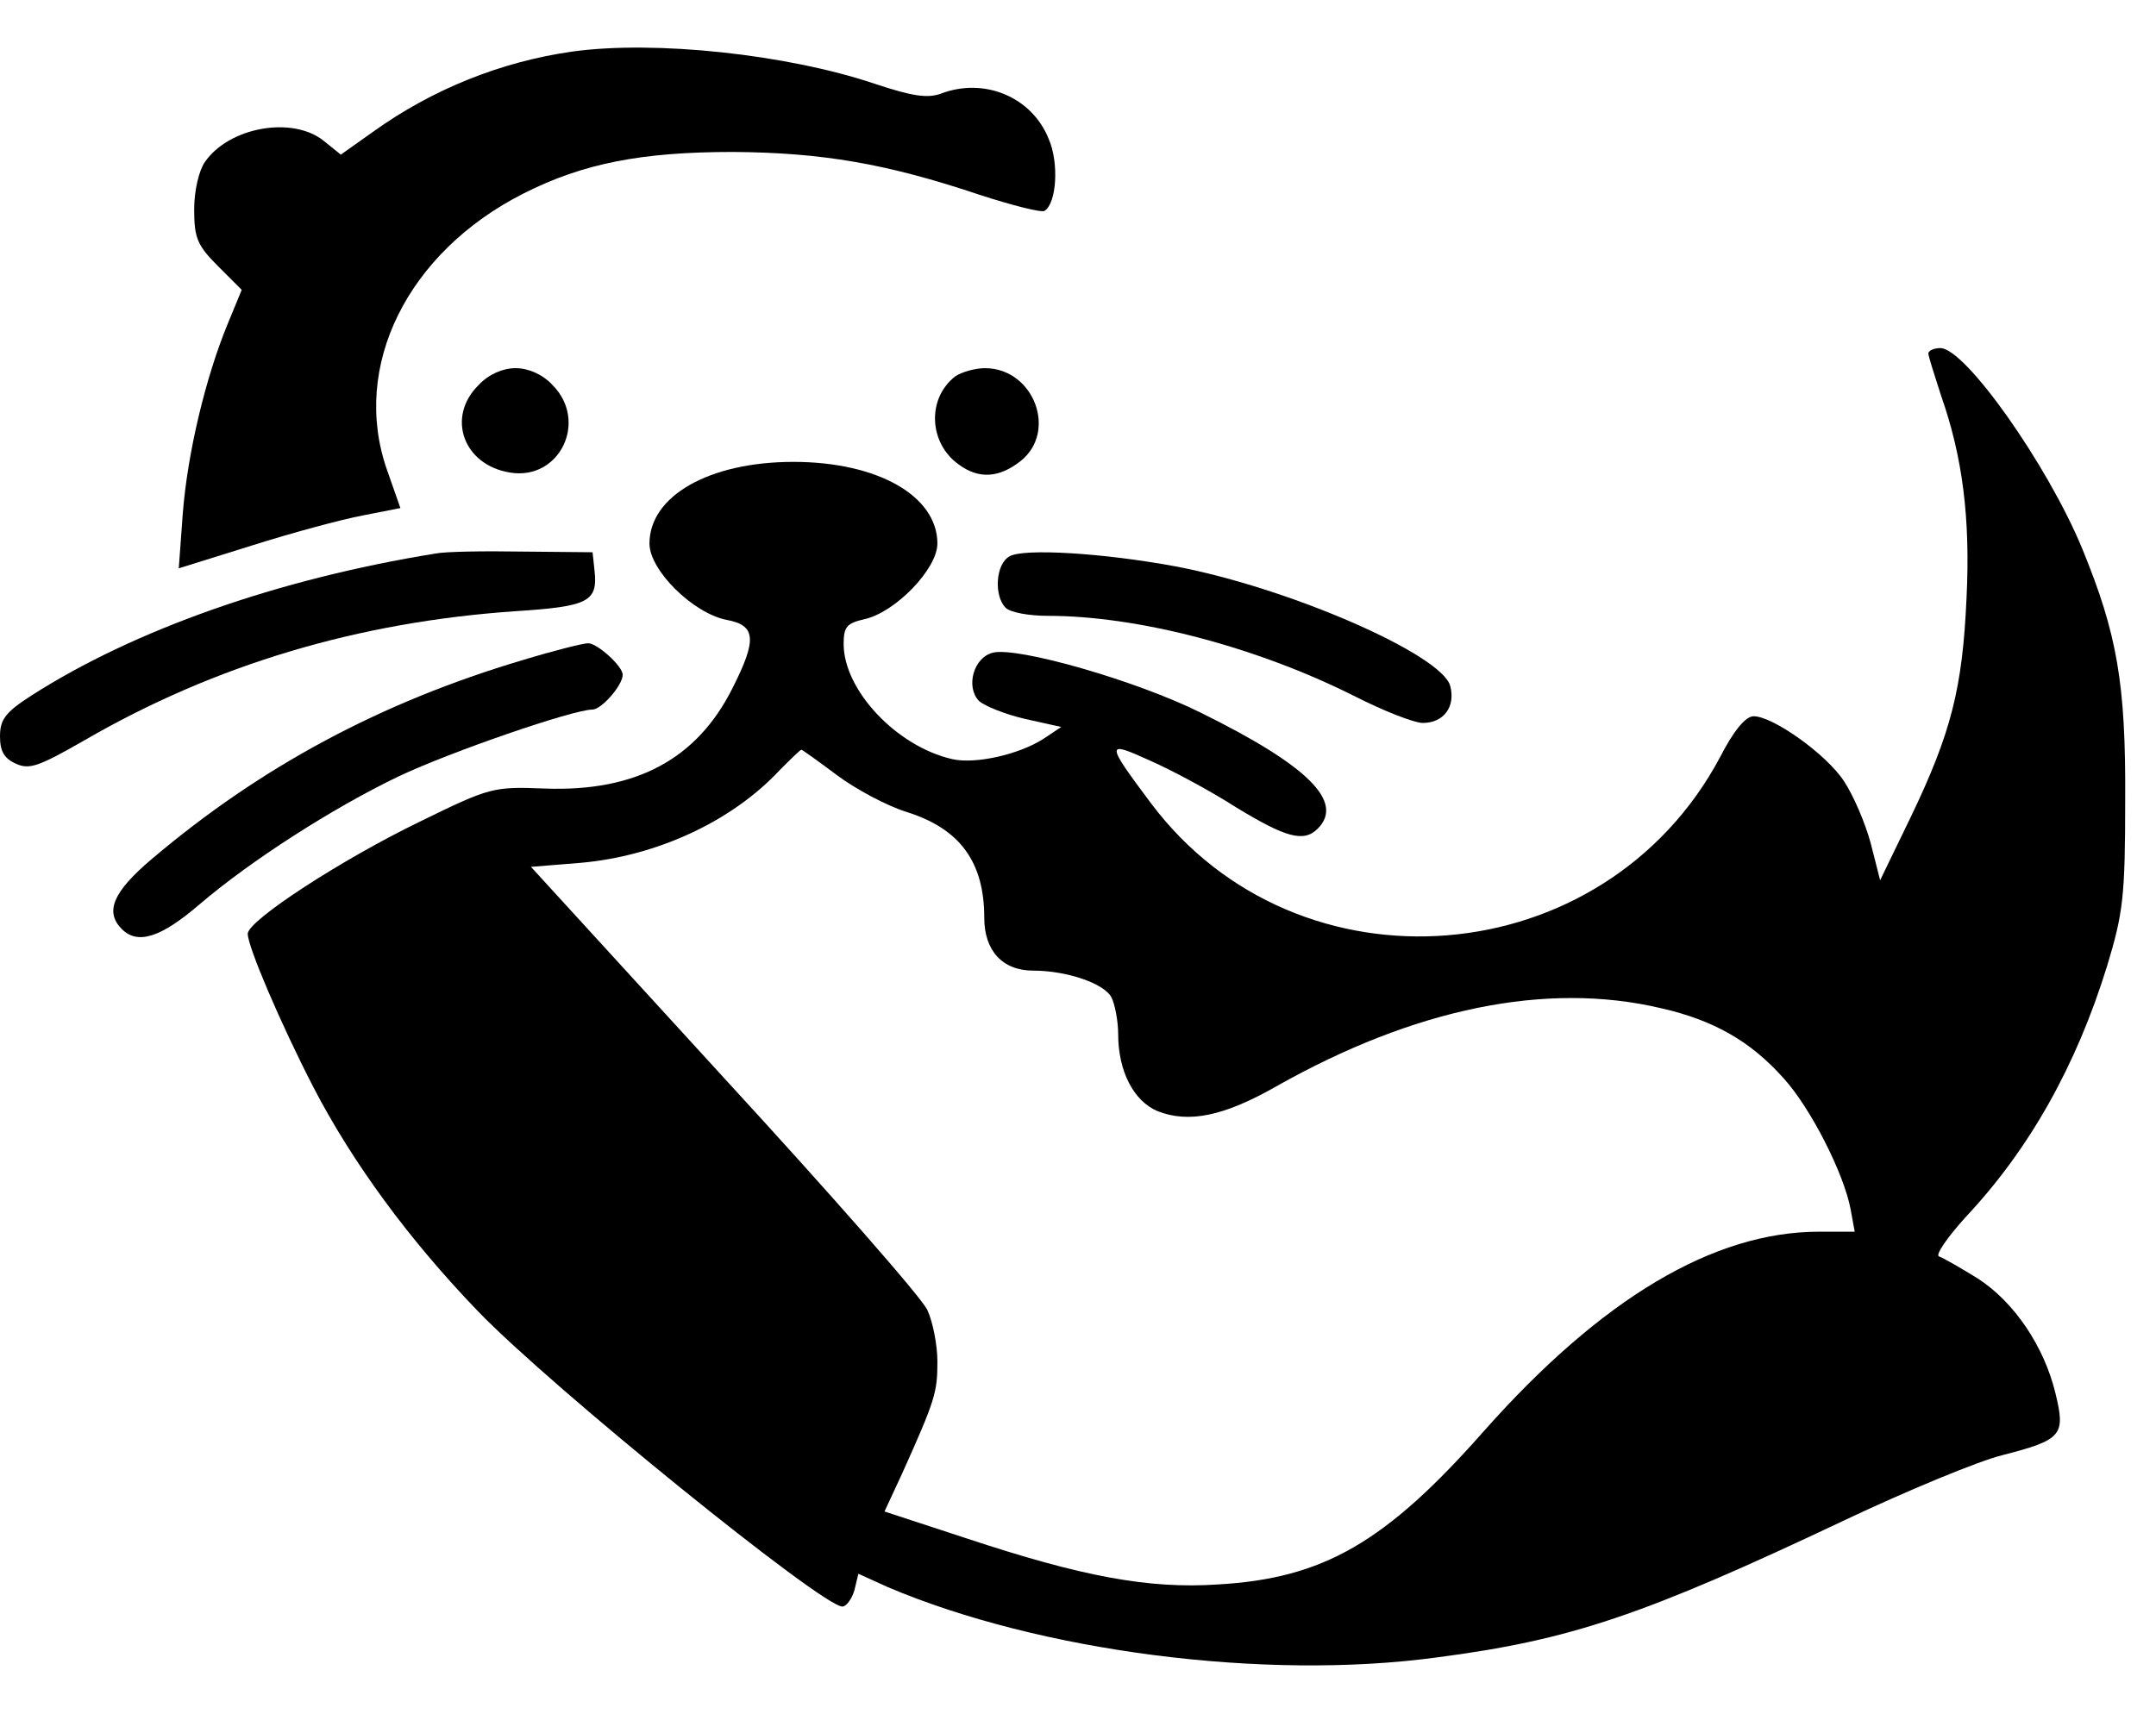 <?xml version="1.0" standalone="no"?>
<!DOCTYPE svg PUBLIC "-//W3C//DTD SVG 20010904//EN"
 "http://www.w3.org/TR/2001/REC-SVG-20010904/DTD/svg10.dtd">
<svg version="1.0" xmlns="http://www.w3.org/2000/svg"
 width="322pt" height="256pt" viewBox="0 0 322 256"
 preserveAspectRatio="xMidYMid meet">
<g transform="translate(0,256) scale(0.1,-0.1)"
fill="#000000" stroke="none">
<path d="M855 2483 c-106 -15 -209 -56 -298 -120 l-48 -34 -26 21 c-47 37
-141 20 -177 -32 -9 -13 -16 -43 -16 -71 0 -43 5 -54 36 -85 l35 -35 -21 -51
c-33 -80 -60 -193 -67 -283 l-6 -82 109 34 c60 19 134 39 166 45 l56 11 -20
57 c-54 154 30 325 204 413 89 45 176 62 313 62 132 -1 228 -17 368 -64 49
-16 93 -27 97 -24 18 11 22 72 6 108 -25 62 -96 92 -161 67 -20 -7 -42 -4 -99
15 -131 44 -328 65 -451 48z"/>
<path d="M2880 2032 c0 -4 9 -32 19 -63 32 -91 44 -183 38 -303 -6 -134 -23
-201 -83 -326 l-46 -95 -14 55 c-8 30 -26 72 -40 93 -26 40 -106 97 -135 97
-12 0 -30 -22 -50 -61 -173 -325 -630 -362 -850 -69 -68 91 -68 94 -2 64 32
-14 90 -45 129 -70 74 -45 101 -53 122 -32 40 40 -14 94 -174 173 -96 48 -274
99 -311 90 -29 -7 -41 -51 -21 -72 9 -8 39 -20 69 -27 l54 -12 -27 -18 c-36
-23 -101 -38 -136 -30 -83 19 -162 103 -162 172 0 26 5 31 31 37 46 10 109 75
109 113 0 71 -89 122 -215 122 -126 0 -215 -51 -215 -122 0 -40 65 -104 115
-114 44 -8 46 -29 9 -102 -53 -106 -144 -155 -280 -150 -77 3 -82 2 -186 -49
-116 -56 -258 -148 -258 -168 0 -19 49 -134 98 -229 58 -112 142 -227 246
-335 111 -115 514 -441 544 -441 6 0 14 11 18 24 l6 25 44 -20 c226 -96 562
-140 820 -105 200 26 309 63 609 205 93 44 199 88 235 97 90 23 95 30 80 92
-17 71 -62 137 -116 172 -26 16 -52 31 -58 33 -6 2 12 28 39 58 96 102 166
227 212 376 24 79 27 104 27 248 1 174 -12 248 -64 375 -52 126 -175 300 -212
300 -10 0 -18 -4 -18 -8z m-1630 -630 c28 -21 75 -46 104 -55 80 -25 116 -75
116 -158 0 -49 27 -79 73 -79 50 0 106 -19 117 -40 5 -10 10 -35 10 -55 0 -55
23 -100 59 -115 46 -18 98 -8 177 37 207 117 404 157 574 117 80 -18 135 -50
184 -105 40 -44 90 -142 100 -196 l6 -33 -53 0 c-158 0 -325 -100 -500 -297
-148 -168 -241 -221 -398 -230 -104 -7 -204 12 -376 69 l-122 40 26 56 c50
111 53 122 53 168 0 25 -7 60 -15 77 -8 18 -145 174 -304 347 l-288 315 74 6
c114 10 226 62 297 138 17 17 31 31 33 31 1 0 25 -17 53 -38z"/>
<path d="M715 1985 c-49 -48 -23 -120 47 -131 74 -12 117 77 63 131 -15 16
-36 25 -55 25 -19 0 -40 -9 -55 -25z"/>
<path d="M1427 1998 c-43 -33 -40 -100 5 -132 30 -22 60 -20 92 5 56 44 20
139 -53 139 -15 0 -35 -6 -44 -12z"/>
<path d="M650 1733 c-235 -38 -450 -114 -603 -212 -39 -25 -47 -36 -47 -61 0
-22 6 -33 24 -41 20 -9 34 -4 102 35 195 113 409 177 645 193 107 7 122 14
117 60 l-3 28 -105 1 c-58 1 -116 0 -130 -3z"/>
<path d="M1508 1729 c-21 -11 -24 -59 -6 -77 7 -7 35 -12 63 -12 134 0 310
-46 456 -119 45 -23 91 -41 104 -41 31 0 49 24 41 55 -12 47 -241 147 -411
179 -108 20 -226 27 -247 15z"/>
<path d="M781 1574 c-212 -63 -391 -159 -554 -297 -58 -49 -71 -79 -45 -105
24 -24 59 -12 116 37 76 65 199 144 297 191 78 37 261 100 290 100 13 0 45 36
45 52 0 13 -39 48 -52 47 -7 0 -51 -11 -97 -25z"/>
</g>
</svg>
